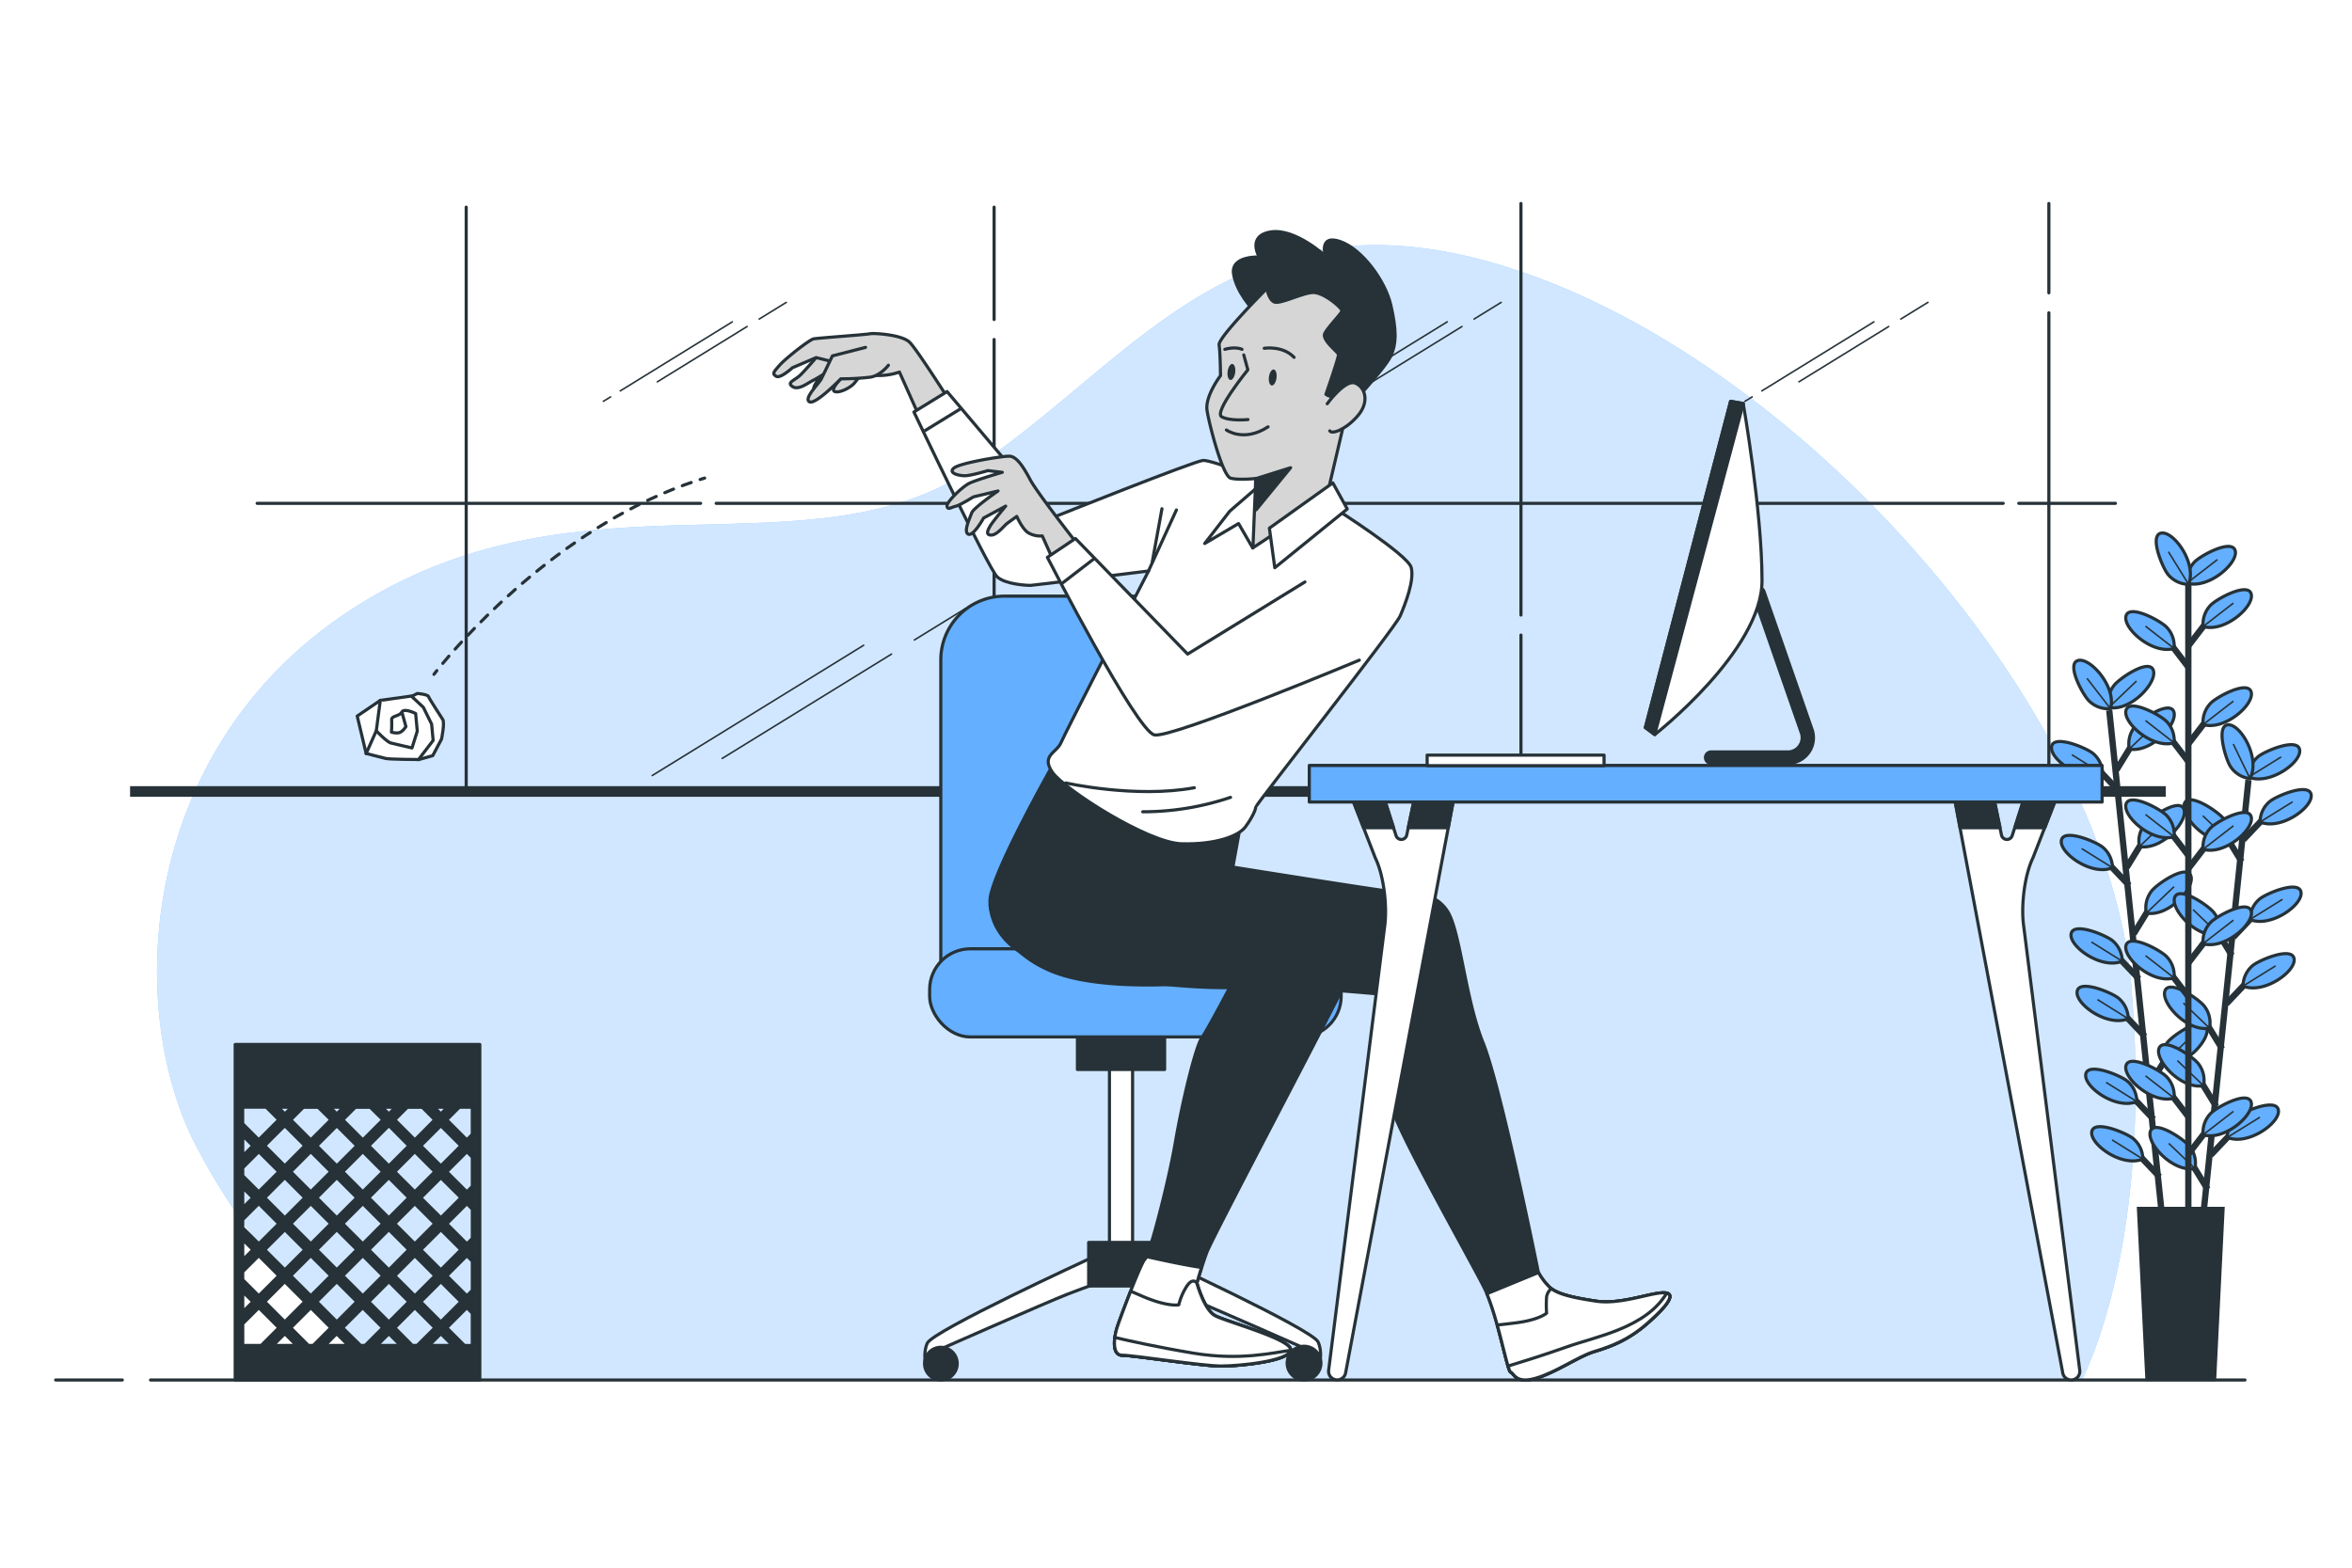<svg class="animated" id="freepik_stories-throw-away" xmlns="http://www.w3.org/2000/svg" viewBox="0 0 750 500" version="1.1" xmlns:xlink="http://www.w3.org/1999/xlink" xmlns:svgjs="http://svgjs.com/svgjs"><style>svg#freepik_stories-throw-away:not(.animated) .animable {opacity: 0;}svg#freepik_stories-throw-away.animated #freepik--trash-bin--inject-73 {animation: 6s Infinite  linear floating;animation-delay: 0s;}svg#freepik_stories-throw-away.animated #freepik--Paper--inject-73 {animation: 1.5s Infinite  linear wind;animation-delay: 0s;}svg#freepik_stories-throw-away.animated #freepik--Plant--inject-73 {animation: 3s Infinite  linear wind;animation-delay: 0s;}svg#freepik_stories-throw-away.animated #freepik--Character--inject-73 {animation: 6s Infinite  linear floating;animation-delay: 0s;}            @keyframes floating {                0% {                    opacity: 1;                    transform: translateY(0px);                }                50% {                    transform: translateY(-10px);                }                100% {                    opacity: 1;                    transform: translateY(0px);                }            }                    @keyframes wind {                0% {                    transform: rotate( 0deg );                }                25% {                    transform: rotate( 1deg );                }                75% {                    transform: rotate( -1deg );                }            }        </style><g id="freepik--background-simple--inject-73" class="animable" style="transform-origin: 365.537px 259.146px;"><path d="M114,428.58c2.32,4.06,4.63,8.44,6.25,11.55H663.9c4.62-9.45,22.11-51,15.71-125.93-7.35-86-100.74-194.13-192-226.66S362.7,114.83,310.24,149.46s-123.83-1.05-195.18,43S39.5,321.55,62.59,365.62,109.81,421.24,114,428.58Z" style="fill: rgb(100, 175, 255); transform-origin: 365.537px 259.146px;" id="ellpu79gikal" class="animable"></path><g id="elqnxaxb3fas"><path d="M114,428.58c2.32,4.06,4.63,8.44,6.25,11.55H663.9c4.62-9.45,22.11-51,15.71-125.93-7.35-86-100.74-194.13-192-226.66S362.7,114.83,310.24,149.46s-123.83-1.05-195.18,43S39.5,321.55,62.59,365.62,109.81,421.24,114,428.58Z" style="fill: rgb(255, 255, 255); opacity: 0.7; transform-origin: 365.537px 259.146px;" class="animable"></path></g></g><g id="freepik--Window--inject-73" class="animable" style="transform-origin: 366.055px 159.515px;"><rect x="41.48" y="250.74" width="649.15" height="3.39" style="fill: rgb(38, 50, 56); transform-origin: 366.055px 252.435px;" id="elnrhq7jc2qb" class="animable"></rect><line x1="485" y1="196.17" x2="485" y2="64.9" style="fill: none; stroke: rgb(38, 50, 56); stroke-linecap: round; stroke-linejoin: round; transform-origin: 485px 130.535px;" id="eldw7pgxywu8j" class="animable"></line><line x1="485" y1="252.74" x2="485" y2="202.55" style="fill: none; stroke: rgb(38, 50, 56); stroke-linecap: round; stroke-linejoin: round; transform-origin: 485px 227.645px;" id="el8gyurto7udp" class="animable"></line><line x1="317" y1="101.9" x2="317" y2="66.07" style="fill: none; stroke: rgb(38, 50, 56); stroke-linecap: round; stroke-linejoin: round; transform-origin: 317px 83.985px;" id="elmdr5jms4s7" class="animable"></line><line x1="317" y1="252.74" x2="317" y2="108.28" style="fill: none; stroke: rgb(38, 50, 56); stroke-linecap: round; stroke-linejoin: round; transform-origin: 317px 180.51px;" id="elo2592qw4yz9" class="animable"></line><line x1="653.34" y1="93.4" x2="653.34" y2="64.9" style="fill: none; stroke: rgb(38, 50, 56); stroke-linecap: round; stroke-linejoin: round; transform-origin: 653.34px 79.15px;" id="elv4znrkqwstp" class="animable"></line><line x1="653.34" y1="252.74" x2="653.34" y2="99.77" style="fill: none; stroke: rgb(38, 50, 56); stroke-linecap: round; stroke-linejoin: round; transform-origin: 653.34px 176.255px;" id="eltb13wc4bn1" class="animable"></line><line x1="148.66" y1="252.74" x2="148.66" y2="66.07" style="fill: none; stroke: rgb(38, 50, 56); stroke-linecap: round; stroke-linejoin: round; transform-origin: 148.66px 159.405px;" id="el6qrihdn1zfm" class="animable"></line><line x1="643.74" y1="160.53" x2="674.57" y2="160.53" style="fill: none; stroke: rgb(38, 50, 56); stroke-linecap: round; stroke-linejoin: round; transform-origin: 659.155px 160.53px;" id="el9ianaga29iu" class="animable"></line><line x1="228.37" y1="160.53" x2="638.78" y2="160.53" style="fill: none; stroke: rgb(38, 50, 56); stroke-linecap: round; stroke-linejoin: round; transform-origin: 433.575px 160.53px;" id="elx5t9c3igfo" class="animable"></line><line x1="82" y1="160.53" x2="223.41" y2="160.53" style="fill: none; stroke: rgb(38, 50, 56); stroke-linecap: round; stroke-linejoin: round; transform-origin: 152.705px 160.53px;" id="elknrn8dcg4tq" class="animable"></line><line x1="422.66" y1="126.58" x2="420.35" y2="127.99" style="fill: none; stroke: rgb(38, 50, 56); stroke-linecap: round; stroke-linejoin: round; stroke-width: 0.5px; transform-origin: 421.505px 127.285px;" id="elfg4lq2kx33" class="animable"></line><line x1="461.48" y1="102.65" x2="425.75" y2="124.67" style="fill: none; stroke: rgb(38, 50, 56); stroke-linecap: round; stroke-linejoin: round; stroke-width: 0.5px; transform-origin: 443.615px 113.66px;" id="elmgbumsmv3qr" class="animable"></line><line x1="466.19" y1="104.14" x2="437.57" y2="121.78" style="fill: none; stroke: rgb(38, 50, 56); stroke-linecap: round; stroke-linejoin: round; stroke-width: 0.5px; transform-origin: 451.88px 112.96px;" id="elmjokiui50zm" class="animable"></line><line x1="478.69" y1="96.44" x2="470.05" y2="101.76" style="fill: none; stroke: rgb(38, 50, 56); stroke-linecap: round; stroke-linejoin: round; stroke-width: 0.5px; transform-origin: 474.37px 99.1px;" id="elt8thx8vk7b" class="animable"></line><line x1="194.7" y1="126.58" x2="192.4" y2="127.99" style="fill: none; stroke: rgb(38, 50, 56); stroke-linecap: round; stroke-linejoin: round; stroke-width: 0.5px; transform-origin: 193.55px 127.285px;" id="elnsmqin49yog" class="animable"></line><line x1="233.52" y1="102.65" x2="197.79" y2="124.67" style="fill: none; stroke: rgb(38, 50, 56); stroke-linecap: round; stroke-linejoin: round; stroke-width: 0.5px; transform-origin: 215.655px 113.66px;" id="elbj2krjj1ad" class="animable"></line><line x1="238.23" y1="104.14" x2="209.61" y2="121.78" style="fill: none; stroke: rgb(38, 50, 56); stroke-linecap: round; stroke-linejoin: round; stroke-width: 0.5px; transform-origin: 223.92px 112.96px;" id="elkbcbazn2bh" class="animable"></line><line x1="250.73" y1="96.44" x2="242.09" y2="101.76" style="fill: none; stroke: rgb(38, 50, 56); stroke-linecap: round; stroke-linejoin: round; stroke-width: 0.5px; transform-origin: 246.41px 99.1px;" id="eltf0isyttpdh" class="animable"></line><line x1="558.73" y1="126.58" x2="556.43" y2="127.99" style="fill: none; stroke: rgb(38, 50, 56); stroke-linecap: round; stroke-linejoin: round; stroke-width: 0.5px; transform-origin: 557.58px 127.285px;" id="el91amozmzsts" class="animable"></line><line x1="597.55" y1="102.65" x2="561.82" y2="124.67" style="fill: none; stroke: rgb(38, 50, 56); stroke-linecap: round; stroke-linejoin: round; stroke-width: 0.5px; transform-origin: 579.685px 113.66px;" id="el01er2xivrigx" class="animable"></line><line x1="602.26" y1="104.14" x2="573.64" y2="121.78" style="fill: none; stroke: rgb(38, 50, 56); stroke-linecap: round; stroke-linejoin: round; stroke-width: 0.5px; transform-origin: 587.95px 112.96px;" id="elzn7slufa8ub" class="animable"></line><line x1="614.76" y1="96.44" x2="606.12" y2="101.76" style="fill: none; stroke: rgb(38, 50, 56); stroke-linecap: round; stroke-linejoin: round; stroke-width: 0.5px; transform-origin: 610.44px 99.1px;" id="eldd0znp6efnn" class="animable"></line><line x1="275.4" y1="205.8" x2="207.98" y2="247.35" style="fill: none; stroke: rgb(38, 50, 56); stroke-linecap: round; stroke-linejoin: round; stroke-width: 0.5px; transform-origin: 241.69px 226.575px;" id="elk8jtz8zp2nk" class="animable"></line><line x1="284.29" y1="208.61" x2="230.28" y2="241.9" style="fill: none; stroke: rgb(38, 50, 56); stroke-linecap: round; stroke-linejoin: round; stroke-width: 0.5px; transform-origin: 257.285px 225.255px;" id="elfc24wq9xo2r" class="animable"></line><line x1="307.88" y1="194.07" x2="291.57" y2="204.12" style="fill: none; stroke: rgb(38, 50, 56); stroke-linecap: round; stroke-linejoin: round; stroke-width: 0.5px; transform-origin: 299.725px 199.095px;" id="el5beaxcqrj1q" class="animable"></line><line x1="445.78" y1="247.4" x2="441.43" y2="250.08" style="fill: none; stroke: rgb(38, 50, 56); stroke-linecap: round; stroke-linejoin: round; stroke-width: 0.5px; transform-origin: 443.605px 248.74px;" id="elpdf4ki98qdd" class="animable"></line><line x1="551.52" y1="190.53" x2="535.21" y2="200.58" style="fill: none; stroke: rgb(38, 50, 56); stroke-linecap: round; stroke-linejoin: round; stroke-width: 0.5px; transform-origin: 543.365px 195.555px;" id="el6pyu8my3ona" class="animable"></line></g><g id="freepik--Floor--inject-73" class="animable" style="transform-origin: 366.81px 440.13px;"><line x1="48" y1="440.13" x2="715.87" y2="440.13" style="fill: none; stroke: rgb(38, 50, 56); stroke-linecap: round; stroke-linejoin: round; transform-origin: 381.935px 440.13px;" id="el11nornpp3z6j" class="animable"></line><line x1="17.75" y1="440.13" x2="39" y2="440.13" style="fill: none; stroke: rgb(38, 50, 56); stroke-linecap: round; stroke-linejoin: round; transform-origin: 28.375px 440.13px;" id="elbqoj548dp57" class="animable"></line></g><g id="freepik--trash-bin--inject-73" class="animable" style="transform-origin: 114px 386.63px;"><path d="M75,333.13v107h78v-107Zm75.6,20v8.68l-1.74,1.74-6.4-6.4,4-4Zm-2.49,76-5.65-5.65,6.4-6.4,1.74,1.74v10.31Zm-70.71,0v-6.92l5.13-5.13,6.4,6.4-5.65,5.65Zm7.51-76,4,4-6.4,6.4-5.13-5.13v-5.29Zm24.63,0-2.14,2.13-2.13-2.13Zm4.26,12.31-6.4,6.4-6.39-6.4,6.39-6.4Zm12.32-12.31L124,355.26l-2.14-2.13Zm4.27,12.31-6.4,6.4-6.4-6.4L124,359ZM97.22,398.6l-6.4,6.4-6.4-6.4,6.4-6.39ZM84.42,382l6.4-6.4,6.4,6.4-6.4,6.4Zm8.29,8.29,6.4-6.4,6.4,6.4-6.4,6.4ZM101,382l6.39-6.4,6.4,6.4-6.4,6.4Zm6.39,10.19,6.4,6.39-6.4,6.4L101,398.6Zm1.9-1.9,6.4-6.4,6.39,6.4-6.39,6.4Zm8.29-8.29,6.4-6.4,6.4,6.4-6.4,6.4Zm6.4,10.19,6.4,6.39L124,405l-6.4-6.4Zm1.89-1.9,6.4-6.4,6.4,6.4-6.4,6.4Zm0-16.58,6.4-6.4,6.4,6.4-6.4,6.4Zm-3.79,0-6.39,6.4-6.4-6.4,6.4-6.4Zm-16.58,0-6.4,6.4-6.4-6.4,6.4-6.4Zm-14.69-1.89-6.4-6.4,6.4-6.4,6.4,6.4Zm-1.89,1.89-6.4,6.4L77.4,375v-2.54l5.13-5.13Zm0,16.58-6.4,6.4-5.13-5.12V389l5.13-5.13Zm0,16.59-6.4,6.39-5.13-5.12v-2.55l5.13-5.12Zm1.89,1.89,6.4,6.4-6.4,6.4-6.4-6.4Zm1.89-1.89,6.4-6.4,6.4,6.4-6.4,6.39Zm14.69,1.89,6.4,6.4-6.4,6.4-6.39-6.4Zm1.9-1.89,6.4-6.4,6.39,6.4-6.39,6.39ZM124,408.79l6.4,6.4-6.4,6.4-6.4-6.4Zm1.89-1.89,6.4-6.4,6.4,6.4-6.4,6.39Zm14.69,1.89,6.4,6.4-6.4,6.4-6.4-6.4Zm-6.4-10.19,6.4-6.39,6.4,6.39-6.4,6.4Zm0-16.58,6.4-6.4L147,382l-6.4,6.4Zm0-16.58,6.4-6.4,6.4,6.4-6.4,6.4Zm-1.89-1.89-6.4-6.4,4-4h4.75l4,4Zm-10.19-6.4-6.39,6.4-6.4-6.4,4-4h4.75Zm-16.58,0-6.4,6.4-6.4-6.4,4-4h4.75Zm-14.69-1.89-2.13-2.13H93ZM80.64,365.44l-3.24,3.24V362.2Zm0,16.58-3.24,3.24v-6.47Zm0,16.58-3.24,3.24v-6.47Zm0,16.59-3.24,3.23V412Zm10.18,10.18,3.76,3.76H87.06Zm7.54,3.76-5.65-5.65,6.4-6.4,6.4,6.4-5.65,5.65Zm9-3.76,3.76,3.76h-7.51Zm1.9-1.89,6.4-6.4,6.39,6.4-5.65,5.65H115ZM124,425.37l3.75,3.76h-7.51Zm1.89-1.89,6.4-6.4,6.4,6.4L133,429.13h-1.5Zm14.69,1.89,3.76,3.76h-7.52Zm8.29-12.08-6.4-6.39,6.4-6.4,1.74,1.73v9.33Zm0-16.58-6.4-6.4,6.4-6.4,1.74,1.74V395Zm0-16.58-6.4-6.4,6.4-6.4,1.74,1.74v9.32Zm-8.29-24.87-2.14-2.13h4.27Z" style="fill: rgb(38, 50, 56); stroke: rgb(38, 50, 56); stroke-linecap: round; stroke-linejoin: round; transform-origin: 114px 386.63px;" id="elj6qeu546syn" class="animable"></path></g><g id="freepik--Paper--inject-73" class="animable" style="transform-origin: 169.3px 197.38px;"><path d="M133.46,242.28,138,241l2.8-5.29s1.07-5.12.39-6.22-4.28-6.56-4.54-7.31-3.58-1-3.58-1l-1.86.94,4.14,9.1.39,4.22Z" style="fill: rgb(255, 255, 255); stroke: rgb(38, 50, 56); stroke-linecap: round; stroke-linejoin: round; transform-origin: 136.313px 231.73px;" id="elkynzs0wpnsh" class="animable"></path><path d="M121.27,223.38l-7.36,5,2.84,11.92s4.9,1.29,6.24,1.6,10.47.34,10.47.34l4.66-6.09-.48-5.18L135,225.6,131.16,222Z" style="fill: rgb(255, 255, 255); stroke: rgb(38, 50, 56); stroke-linecap: round; stroke-linejoin: round; transform-origin: 126.015px 232.12px;" id="elipa3o8qgihe" class="animable"></path><path d="M121.27,223.38l-1.28,9.7s3.38,3.6,4.71,3.91l6.68,1.56,1.68-5.37-.52-5.61s-3.65-1.84-4.4-.47-3.37,1.18-3.25,2.48a33.68,33.68,0,0,1-.07,3.92,5.27,5.27,0,0,0,2.2.23c1.29-.12,2.42-2,2.42-2l-1.3-4.67" style="fill: rgb(255, 255, 255); stroke: rgb(38, 50, 56); stroke-linecap: round; stroke-linejoin: round; transform-origin: 126.525px 230.965px;" id="elut2tj2qcoxd" class="animable"></path><line x1="119.99" y1="233.08" x2="116.75" y2="240.34" style="fill: rgb(255, 255, 255); stroke: rgb(38, 50, 56); stroke-linecap: round; stroke-linejoin: round; transform-origin: 118.37px 236.71px;" id="el87u4ig1gjxd" class="animable"></line><path d="M138.38,215.07s.31-.42.92-1.18" style="fill: none; stroke: rgb(38, 50, 56); stroke-linecap: round; stroke-linejoin: round; transform-origin: 138.84px 214.48px;" id="elxsc0k9r2c7q" class="animable"></path><path d="M141.2,211.57c9.12-10.93,39.63-44.49,80.62-58.17" style="fill: none; stroke: rgb(38, 50, 56); stroke-linecap: round; stroke-linejoin: round; stroke-dasharray: 3.003, 3.003; transform-origin: 181.51px 182.485px;" id="elchlgav7z6zs" class="animable"></path><path d="M223.26,152.93l1.43-.45" style="fill: none; stroke: rgb(38, 50, 56); stroke-linecap: round; stroke-linejoin: round; transform-origin: 223.975px 152.705px;" id="ell70bylanex" class="animable"></path></g><g id="freepik--Plant--inject-73" class="animable" style="transform-origin: 695.587px 304.987px;"><line x1="672.59" y1="226.54" x2="689.42" y2="387.85" style="fill: none; stroke: rgb(38, 50, 56); stroke-miterlimit: 10; stroke-width: 2px; transform-origin: 681.005px 307.195px;" id="elej8ik85p2he" class="animable"></line><line x1="686.71" y1="356.98" x2="679.08" y2="348.92" style="fill: none; stroke: rgb(38, 50, 56); stroke-miterlimit: 10; stroke-width: 2px; transform-origin: 682.895px 352.95px;" id="elostpx41mdi" class="animable"></line><path d="M681.4,351.34a8.64,8.64,0,0,0-3-6.48c-2-1.75-12.27-6.08-13.25-2.45C664.05,346.36,674.6,354.11,681.4,351.34Z" style="fill: rgb(100, 175, 255); stroke: rgb(38, 50, 56); stroke-miterlimit: 10; transform-origin: 673.235px 346.463px;" id="el0am52zasj6qg" class="animable"></path><line x1="681.4" y1="351.34" x2="671.58" y2="345.22" style="fill: none; stroke: rgb(38, 50, 56); stroke-miterlimit: 10; stroke-width: 0.5px; transform-origin: 676.49px 348.28px;" id="ely13mm8atl6a" class="animable"></line><line x1="688.63" y1="375.33" x2="680.99" y2="367.27" style="fill: none; stroke: rgb(38, 50, 56); stroke-miterlimit: 10; stroke-width: 2px; transform-origin: 684.81px 371.3px;" id="el135tu24mee3" class="animable"></line><path d="M683.31,369.68a8.64,8.64,0,0,0-3-6.47c-2-1.75-12.27-6.09-13.25-2.46C666,364.7,676.52,372.46,683.31,369.68Z" style="fill: rgb(100, 175, 255); stroke: rgb(38, 50, 56); stroke-miterlimit: 10; transform-origin: 675.148px 364.806px;" id="elnievafbggl" class="animable"></path><line x1="683.31" y1="369.68" x2="673.5" y2="363.57" style="fill: none; stroke: rgb(38, 50, 56); stroke-miterlimit: 10; stroke-width: 0.5px; transform-origin: 678.405px 366.625px;" id="el6d6tq1xsf16" class="animable"></line><line x1="682.04" y1="312.22" x2="674.41" y2="304.15" style="fill: none; stroke: rgb(38, 50, 56); stroke-miterlimit: 10; stroke-width: 2px; transform-origin: 678.225px 308.185px;" id="elllx7q6ca7wn" class="animable"></line><path d="M676.73,306.57a8.66,8.66,0,0,0-3-6.47c-2-1.75-12.27-6.09-13.25-2.46C659.38,301.59,669.93,309.35,676.73,306.57Z" style="fill: rgb(100, 175, 255); stroke: rgb(38, 50, 56); stroke-miterlimit: 10; transform-origin: 668.565px 301.696px;" id="eldnez30nrycv" class="animable"></path><line x1="676.73" y1="306.57" x2="666.91" y2="300.45" style="fill: none; stroke: rgb(38, 50, 56); stroke-miterlimit: 10; stroke-width: 0.5px; transform-origin: 671.82px 303.51px;" id="elu3xb8o6psej" class="animable"></line><line x1="683.95" y1="330.56" x2="676.32" y2="322.5" style="fill: none; stroke: rgb(38, 50, 56); stroke-miterlimit: 10; stroke-width: 2px; transform-origin: 680.135px 326.53px;" id="elqafsg3gopf" class="animable"></line><path d="M678.64,324.92a8.64,8.64,0,0,0-3-6.48c-2-1.75-12.27-6.09-13.24-2.45C661.29,319.94,671.84,327.69,678.64,324.92Z" style="fill: rgb(100, 175, 255); stroke: rgb(38, 50, 56); stroke-miterlimit: 10; transform-origin: 670.48px 320.041px;" id="elojfj36vng1s" class="animable"></path><line x1="678.64" y1="324.92" x2="668.83" y2="318.8" style="fill: none; stroke: rgb(38, 50, 56); stroke-miterlimit: 10; stroke-width: 0.5px; transform-origin: 673.735px 321.86px;" id="eluodz9yypu8" class="animable"></line><line x1="678.93" y1="282.41" x2="671.3" y2="274.35" style="fill: none; stroke: rgb(38, 50, 56); stroke-miterlimit: 10; stroke-width: 2px; transform-origin: 675.115px 278.38px;" id="elprdzxyo0hh" class="animable"></line><path d="M673.62,276.77a8.66,8.66,0,0,0-3-6.47c-2-1.75-12.27-6.09-13.25-2.46C656.27,271.79,666.82,279.54,673.62,276.77Z" style="fill: rgb(100, 175, 255); stroke: rgb(38, 50, 56); stroke-miterlimit: 10; transform-origin: 665.455px 271.894px;" id="elv08eyw3f8ve" class="animable"></path><line x1="673.62" y1="276.77" x2="663.8" y2="270.65" style="fill: none; stroke: rgb(38, 50, 56); stroke-miterlimit: 10; stroke-width: 0.5px; transform-origin: 668.71px 273.71px;" id="eltjv1mezl5y" class="animable"></line><line x1="675.81" y1="252.48" x2="668.17" y2="244.42" style="fill: none; stroke: rgb(38, 50, 56); stroke-miterlimit: 10; stroke-width: 2px; transform-origin: 671.99px 248.45px;" id="elxd09xaccj2o" class="animable"></line><path d="M670.49,246.84a8.64,8.64,0,0,0-3-6.48c-2-1.75-12.26-6.08-13.24-2.45C653.14,241.86,663.7,249.61,670.49,246.84Z" style="fill: rgb(100, 175, 255); stroke: rgb(38, 50, 56); stroke-miterlimit: 10; transform-origin: 662.33px 241.963px;" id="eldfu6pru2q3t" class="animable"></path><line x1="670.49" y1="246.84" x2="660.68" y2="240.72" style="fill: none; stroke: rgb(38, 50, 56); stroke-miterlimit: 10; stroke-width: 0.5px; transform-origin: 665.585px 243.78px;" id="eltva3ujwxl1r" class="animable"></line><line x1="685.43" y1="346.13" x2="691.23" y2="336.66" style="fill: none; stroke: rgb(38, 50, 56); stroke-miterlimit: 10; stroke-width: 2px; transform-origin: 688.33px 341.395px;" id="elphw3yh7obd" class="animable"></line><path d="M689.46,339.51a8.65,8.65,0,0,1,1.64-7c1.55-2.11,10.74-8.48,12.45-5.13C705.41,331.05,696.68,340.82,689.46,339.51Z" style="fill: rgb(100, 175, 255); stroke: rgb(38, 50, 56); stroke-miterlimit: 10; transform-origin: 696.547px 333.027px;" id="el8b5icmwpt6t" class="animable"></path><line x1="689.46" y1="339.51" x2="698.3" y2="331.06" style="fill: none; stroke: rgb(38, 50, 56); stroke-miterlimit: 10; stroke-width: 0.5px; transform-origin: 693.88px 335.285px;" id="el5wizzljdhui" class="animable"></line><line x1="680.39" y1="297.85" x2="686.19" y2="288.39" style="fill: none; stroke: rgb(38, 50, 56); stroke-miterlimit: 10; stroke-width: 2px; transform-origin: 683.29px 293.12px;" id="elwpu5o9yf9qk" class="animable"></line><path d="M684.42,291.23a8.63,8.63,0,0,1,1.64-7c1.55-2.12,10.75-8.49,12.45-5.14C700.37,282.78,691.65,292.54,684.42,291.23Z" style="fill: rgb(100, 175, 255); stroke: rgb(38, 50, 56); stroke-miterlimit: 10; transform-origin: 691.506px 284.742px;" id="el9vh5wzibhv" class="animable"></path><line x1="684.42" y1="291.23" x2="693.26" y2="282.78" style="fill: none; stroke: rgb(38, 50, 56); stroke-miterlimit: 10; stroke-width: 0.5px; transform-origin: 688.84px 287.005px;" id="elocwvt8ikmam" class="animable"></line><line x1="678.18" y1="276.64" x2="683.98" y2="267.17" style="fill: none; stroke: rgb(38, 50, 56); stroke-miterlimit: 10; stroke-width: 2px; transform-origin: 681.08px 271.905px;" id="ele51q79v8wr9" class="animable"></line><path d="M682.21,270a8.65,8.65,0,0,1,1.63-7c1.56-2.11,10.75-8.49,12.46-5.13C698.16,261.56,689.43,271.33,682.21,270Z" style="fill: rgb(100, 175, 255); stroke: rgb(38, 50, 56); stroke-miterlimit: 10; transform-origin: 689.296px 263.517px;" id="elhxc7uqe91ag" class="animable"></path><line x1="682.21" y1="270.01" x2="691.05" y2="261.57" style="fill: none; stroke: rgb(38, 50, 56); stroke-miterlimit: 10; stroke-width: 0.5px; transform-origin: 686.63px 265.79px;" id="elwpa3uryz3l" class="animable"></line><line x1="674.93" y1="245.53" x2="680.73" y2="236.07" style="fill: none; stroke: rgb(38, 50, 56); stroke-miterlimit: 10; stroke-width: 2px; transform-origin: 677.83px 240.8px;" id="elzk3ynnffo6" class="animable"></line><path d="M679,238.91a8.63,8.63,0,0,1,1.64-7c1.55-2.12,10.75-8.49,12.45-5.14C694.91,230.46,686.19,240.23,679,238.91Z" style="fill: rgb(100, 175, 255); stroke: rgb(38, 50, 56); stroke-miterlimit: 10; transform-origin: 686.082px 232.423px;" id="el4kz2zlzd4fw" class="animable"></path><line x1="678.96" y1="238.91" x2="687.8" y2="230.47" style="fill: none; stroke: rgb(38, 50, 56); stroke-miterlimit: 10; stroke-width: 0.5px; transform-origin: 683.38px 234.69px;" id="el0el2ak9vbc19" class="animable"></line><path d="M672.45,225.65a8.65,8.65,0,0,1,1.63-7c1.56-2.12,10.75-8.49,12.46-5.14C688.39,217.19,679.67,227,672.45,225.65Z" style="fill: rgb(100, 175, 255); stroke: rgb(38, 50, 56); stroke-miterlimit: 10; transform-origin: 679.535px 219.166px;" id="el1yjf5a5l3d" class="animable"></path><line x1="672.45" y1="225.65" x2="681.29" y2="217.2" style="fill: none; stroke: rgb(38, 50, 56); stroke-miterlimit: 10; stroke-width: 0.5px; transform-origin: 676.87px 221.425px;" id="elqnq802bnum" class="animable"></line><path d="M673,226a8.62,8.62,0,0,1-6.75-2.35c-1.94-1.77-7.32-11.58-3.8-12.93C666.22,209.27,675,219,673,226Z" style="fill: rgb(100, 175, 255); stroke: rgb(38, 50, 56); stroke-miterlimit: 10; transform-origin: 667.288px 218.306px;" id="elnaf7yoq7ce" class="animable"></path><line x1="672.96" y1="226.01" x2="665.49" y2="216.34" style="fill: none; stroke: rgb(38, 50, 56); stroke-miterlimit: 10; stroke-width: 0.5px; transform-origin: 669.225px 221.175px;" id="el8dzvv59hnxr" class="animable"></line><line x1="716.99" y1="248.76" x2="700.25" y2="410.08" style="fill: none; stroke: rgb(38, 50, 56); stroke-miterlimit: 10; stroke-width: 2px; transform-origin: 708.62px 329.42px;" id="eld0uwhugc5s" class="animable"></line><line x1="703.95" y1="379.31" x2="698.14" y2="369.85" style="fill: none; stroke: rgb(38, 50, 56); stroke-miterlimit: 10; stroke-width: 2px; transform-origin: 701.045px 374.58px;" id="elc6uqq2c1aqh" class="animable"></line><path d="M699.92,372.69a8.68,8.68,0,0,0-1.64-7c-1.56-2.12-10.76-8.48-12.46-5.13C684,364.25,692.69,374,699.92,372.69Z" style="fill: rgb(100, 175, 255); stroke: rgb(38, 50, 56); stroke-miterlimit: 10; transform-origin: 692.831px 366.207px;" id="elim8ft87hnu" class="animable"></path><line x1="699.92" y1="372.69" x2="691.57" y2="364.68" style="fill: none; stroke: rgb(38, 50, 56); stroke-miterlimit: 10; stroke-width: 0.5px; transform-origin: 695.745px 368.685px;" id="elv8465u1bw8h" class="animable"></line><line x1="708.6" y1="334.54" x2="702.79" y2="325.08" style="fill: none; stroke: rgb(38, 50, 56); stroke-miterlimit: 10; stroke-width: 2px; transform-origin: 705.695px 329.81px;" id="eliguilgzxj5l" class="animable"></line><path d="M704.56,327.92a8.63,8.63,0,0,0-1.64-7c-1.55-2.11-10.75-8.48-12.46-5.13C688.61,319.48,697.34,329.24,704.56,327.92Z" style="fill: rgb(100, 175, 255); stroke: rgb(38, 50, 56); stroke-miterlimit: 10; transform-origin: 697.47px 321.438px;" id="elnaplynq3f7p" class="animable"></path><line x1="704.56" y1="327.92" x2="696.22" y2="319.92" style="fill: none; stroke: rgb(38, 50, 56); stroke-miterlimit: 10; stroke-width: 0.5px; transform-origin: 700.39px 323.92px;" id="el8w62tir3tqo" class="animable"></line><line x1="706.69" y1="352.89" x2="700.89" y2="343.43" style="fill: none; stroke: rgb(38, 50, 56); stroke-miterlimit: 10; stroke-width: 2px; transform-origin: 703.79px 348.16px;" id="eljfk2kqqzn" class="animable"></line><path d="M702.66,346.27a8.63,8.63,0,0,0-1.64-7c-1.56-2.12-10.75-8.48-12.46-5.13C686.71,337.82,695.44,347.59,702.66,346.27Z" style="fill: rgb(100, 175, 255); stroke: rgb(38, 50, 56); stroke-miterlimit: 10; transform-origin: 695.57px 339.788px;" id="elpv1fbuuapc" class="animable"></path><line x1="702.66" y1="346.27" x2="694.31" y2="338.26" style="fill: none; stroke: rgb(38, 50, 56); stroke-miterlimit: 10; stroke-width: 0.5px; transform-origin: 698.485px 342.265px;" id="elkjv90uk6oxm" class="animable"></line><line x1="711.69" y1="304.74" x2="705.88" y2="295.28" style="fill: none; stroke: rgb(38, 50, 56); stroke-miterlimit: 10; stroke-width: 2px; transform-origin: 708.785px 300.01px;" id="elcz31ugful6o" class="animable"></line><path d="M707.65,298.12a8.63,8.63,0,0,0-1.64-7c-1.55-2.12-10.75-8.48-12.45-5.13C691.7,289.67,700.43,299.44,707.65,298.12Z" style="fill: rgb(100, 175, 255); stroke: rgb(38, 50, 56); stroke-miterlimit: 10; transform-origin: 700.564px 291.638px;" id="el0t4i37zc4jn" class="animable"></path><line x1="707.65" y1="298.12" x2="699.31" y2="290.11" style="fill: none; stroke: rgb(38, 50, 56); stroke-miterlimit: 10; stroke-width: 0.5px; transform-origin: 703.48px 294.115px;" id="el7hpbe7hkntd" class="animable"></line><line x1="714.8" y1="274.8" x2="708.99" y2="265.35" style="fill: none; stroke: rgb(38, 50, 56); stroke-miterlimit: 10; stroke-width: 2px; transform-origin: 711.895px 270.075px;" id="el2yrw3s626f" class="animable"></line><path d="M710.76,268.19a8.63,8.63,0,0,0-1.64-7c-1.56-2.12-10.75-8.49-12.46-5.13C694.81,259.74,703.54,269.5,710.76,268.19Z" style="fill: rgb(100, 175, 255); stroke: rgb(38, 50, 56); stroke-miterlimit: 10; transform-origin: 703.67px 261.705px;" id="ela2qpwtpqyci" class="animable"></path><line x1="710.76" y1="268.19" x2="702.42" y2="260.18" style="fill: none; stroke: rgb(38, 50, 56); stroke-miterlimit: 10; stroke-width: 0.5px; transform-origin: 706.59px 264.185px;" id="el3pj3fwz5lt5" class="animable"></line><line x1="704.93" y1="368.42" x2="712.56" y2="360.36" style="fill: none; stroke: rgb(38, 50, 56); stroke-miterlimit: 10; stroke-width: 2px; transform-origin: 708.745px 364.39px;" id="elxu9mwtubs1h" class="animable"></line><path d="M710.24,362.77a8.63,8.63,0,0,1,3-6.47c2-1.75,12.26-6.09,13.24-2.46C727.59,357.78,717,365.55,710.24,362.77Z" style="fill: rgb(100, 175, 255); stroke: rgb(38, 50, 56); stroke-miterlimit: 10; transform-origin: 718.4px 357.896px;" id="elkr7pbh1hm4" class="animable"></path><line x1="710.24" y1="362.77" x2="720.63" y2="356.33" style="fill: none; stroke: rgb(38, 50, 56); stroke-miterlimit: 10; stroke-width: 0.5px; transform-origin: 715.435px 359.55px;" id="elbykt8auba45" class="animable"></line><line x1="709.94" y1="320.14" x2="717.57" y2="312.08" style="fill: none; stroke: rgb(38, 50, 56); stroke-miterlimit: 10; stroke-width: 2px; transform-origin: 713.755px 316.11px;" id="elzvelj1m3qin" class="animable"></line><path d="M715.25,314.5a8.64,8.64,0,0,1,3-6.48c2-1.75,12.26-6.09,13.24-2.46C732.6,309.5,722.05,317.27,715.25,314.5Z" style="fill: rgb(100, 175, 255); stroke: rgb(38, 50, 56); stroke-miterlimit: 10; transform-origin: 723.41px 309.619px;" id="elr4taipo6vle" class="animable"></path><line x1="715.25" y1="314.5" x2="725.64" y2="308.05" style="fill: none; stroke: rgb(38, 50, 56); stroke-miterlimit: 10; stroke-width: 0.5px; transform-origin: 720.445px 311.275px;" id="elkzxfw9eteff" class="animable"></line><line x1="712.14" y1="298.93" x2="719.77" y2="290.86" style="fill: none; stroke: rgb(38, 50, 56); stroke-miterlimit: 10; stroke-width: 2px; transform-origin: 715.955px 294.895px;" id="elapl48qpzbzi" class="animable"></line><path d="M717.45,293.28a8.64,8.64,0,0,1,3-6.48c2-1.75,12.26-6.09,13.24-2.46C734.8,288.29,724.25,296.05,717.45,293.28Z" style="fill: rgb(100, 175, 255); stroke: rgb(38, 50, 56); stroke-miterlimit: 10; transform-origin: 725.611px 288.399px;" id="elg61k4foycwd" class="animable"></path><line x1="717.45" y1="293.28" x2="727.84" y2="286.83" style="fill: none; stroke: rgb(38, 50, 56); stroke-miterlimit: 10; stroke-width: 0.5px; transform-origin: 722.645px 290.055px;" id="elpc7u4femge" class="animable"></line><line x1="715.37" y1="267.82" x2="723" y2="259.76" style="fill: none; stroke: rgb(38, 50, 56); stroke-miterlimit: 10; stroke-width: 2px; transform-origin: 719.185px 263.79px;" id="el0u30q66zqgoa" class="animable"></line><path d="M720.68,262.17a8.64,8.64,0,0,1,3-6.47c2-1.75,12.27-6.09,13.25-2.46C738,257.18,727.48,265,720.68,262.17Z" style="fill: rgb(100, 175, 255); stroke: rgb(38, 50, 56); stroke-miterlimit: 10; transform-origin: 728.843px 257.304px;" id="elg22zjx7focg" class="animable"></path><line x1="720.68" y1="262.17" x2="731.07" y2="255.73" style="fill: none; stroke: rgb(38, 50, 56); stroke-miterlimit: 10; stroke-width: 0.5px; transform-origin: 725.875px 258.95px;" id="elm8p8e1gaqro" class="animable"></line><path d="M717,247.85a8.64,8.64,0,0,1,3-6.47c2-1.75,12.27-6.1,13.25-2.47C734.38,242.86,723.83,250.62,717,247.85Z" style="fill: rgb(100, 175, 255); stroke: rgb(38, 50, 56); stroke-miterlimit: 10; transform-origin: 725.167px 242.97px;" id="elwn3h9wssh8p" class="animable"></path><line x1="717.04" y1="247.85" x2="727.42" y2="241.41" style="fill: none; stroke: rgb(38, 50, 56); stroke-miterlimit: 10; stroke-width: 0.5px; transform-origin: 722.23px 244.63px;" id="elmorognfir7q" class="animable"></line><path d="M717.46,248.31a8.62,8.62,0,0,1-6.12-3.69c-1.53-2.13-4.77-12.84-1.06-13.43C714.32,230.54,720.93,241.84,717.46,248.31Z" style="fill: rgb(100, 175, 255); stroke: rgb(38, 50, 56); stroke-miterlimit: 10; transform-origin: 713.5px 239.737px;" id="eli0h2905omzm" class="animable"></path><line x1="717.46" y1="248.31" x2="712.14" y2="237.31" style="fill: none; stroke: rgb(38, 50, 56); stroke-miterlimit: 10; stroke-width: 0.5px; transform-origin: 714.8px 242.81px;" id="eleabvgpquncm" class="animable"></line><line x1="697.81" y1="183.07" x2="697.81" y2="387.07" style="fill: none; stroke: rgb(38, 50, 56); stroke-miterlimit: 10; stroke-width: 2px; transform-origin: 697.81px 285.07px;" id="elpgoy7w64r0d" class="animable"></line><line x1="697.97" y1="356.39" x2="691.22" y2="347.58" style="fill: none; stroke: rgb(38, 50, 56); stroke-miterlimit: 10; stroke-width: 2px; transform-origin: 694.595px 351.985px;" id="elptdk6d6yw2g" class="animable"></line><path d="M693.27,350.23a8.64,8.64,0,0,0-2.35-6.76c-1.76-1.94-11.57-7.32-12.92-3.81C676.53,343.47,686.23,352.28,693.27,350.23Z" style="fill: rgb(100, 175, 255); stroke: rgb(38, 50, 56); stroke-miterlimit: 10; transform-origin: 685.579px 344.517px;" id="eld87srs5pl4j" class="animable"></path><line x1="693.27" y1="350.23" x2="684.15" y2="343.13" style="fill: none; stroke: rgb(38, 50, 56); stroke-miterlimit: 10; stroke-width: 0.5px; transform-origin: 688.71px 346.68px;" id="el0k885gpg2opa" class="animable"></line><line x1="697.97" y1="318.06" x2="691.22" y2="309.25" style="fill: none; stroke: rgb(38, 50, 56); stroke-miterlimit: 10; stroke-width: 2px; transform-origin: 694.595px 313.655px;" id="el7ldkhjbjjsy" class="animable"></line><path d="M693.27,311.89a8.62,8.62,0,0,0-2.35-6.75c-1.76-1.95-11.57-7.33-12.92-3.82C676.53,305.14,686.23,314,693.27,311.89Z" style="fill: rgb(100, 175, 255); stroke: rgb(38, 50, 56); stroke-miterlimit: 10; transform-origin: 685.579px 306.184px;" id="eled2xaq12qj" class="animable"></path><line x1="693.27" y1="311.89" x2="684.15" y2="304.79" style="fill: none; stroke: rgb(38, 50, 56); stroke-miterlimit: 10; stroke-width: 0.5px; transform-origin: 688.71px 308.34px;" id="el1zq1wwl5usc" class="animable"></line><line x1="697.97" y1="273.05" x2="691.22" y2="264.24" style="fill: none; stroke: rgb(38, 50, 56); stroke-miterlimit: 10; stroke-width: 2px; transform-origin: 694.595px 268.645px;" id="ell5omko03akm" class="animable"></line><path d="M693.27,266.88a8.62,8.62,0,0,0-2.35-6.75c-1.76-1.95-11.57-7.33-12.92-3.82C676.53,260.13,686.23,268.94,693.27,266.88Z" style="fill: rgb(100, 175, 255); stroke: rgb(38, 50, 56); stroke-miterlimit: 10; transform-origin: 685.579px 261.168px;" id="eluf9h0zbg9h" class="animable"></path><line x1="693.27" y1="266.88" x2="684.15" y2="259.78" style="fill: none; stroke: rgb(38, 50, 56); stroke-miterlimit: 10; stroke-width: 0.5px; transform-origin: 688.71px 263.33px;" id="elhnibdqj1sek" class="animable"></line><line x1="697.97" y1="243.09" x2="691.22" y2="234.28" style="fill: none; stroke: rgb(38, 50, 56); stroke-miterlimit: 10; stroke-width: 2px; transform-origin: 694.595px 238.685px;" id="elrsn6cev5jx9" class="animable"></line><path d="M693.27,236.92a8.64,8.64,0,0,0-2.35-6.76c-1.76-1.94-11.57-7.32-12.92-3.81C676.53,230.16,686.23,239,693.27,236.92Z" style="fill: rgb(100, 175, 255); stroke: rgb(38, 50, 56); stroke-miterlimit: 10; transform-origin: 685.579px 231.21px;" id="el4g6xw0heky7" class="animable"></path><line x1="693.27" y1="236.92" x2="684.15" y2="229.82" style="fill: none; stroke: rgb(38, 50, 56); stroke-miterlimit: 10; stroke-width: 0.5px; transform-origin: 688.71px 233.37px;" id="el241vxn016v3" class="animable"></line><line x1="697.97" y1="212.99" x2="691.22" y2="204.18" style="fill: none; stroke: rgb(38, 50, 56); stroke-miterlimit: 10; stroke-width: 2px; transform-origin: 694.595px 208.585px;" id="el19pcfdahc0f" class="animable"></line><path d="M693.27,206.82a8.62,8.62,0,0,0-2.35-6.75c-1.76-1.94-11.57-7.33-12.92-3.82C676.53,200.07,686.23,208.88,693.27,206.82Z" style="fill: rgb(100, 175, 255); stroke: rgb(38, 50, 56); stroke-miterlimit: 10; transform-origin: 685.579px 201.109px;" id="elbydajpy142f" class="animable"></path><line x1="693.27" y1="206.82" x2="684.15" y2="199.72" style="fill: none; stroke: rgb(38, 50, 56); stroke-miterlimit: 10; stroke-width: 0.5px; transform-origin: 688.71px 203.27px;" id="elytyla8j66zj" class="animable"></line><line x1="697.82" y1="368.1" x2="704.58" y2="359.29" style="fill: none; stroke: rgb(38, 50, 56); stroke-miterlimit: 10; stroke-width: 2px; transform-origin: 701.2px 363.695px;" id="el78ifpmk456j" class="animable"></line><path d="M702.52,361.93a8.62,8.62,0,0,1,2.35-6.75c1.77-1.94,11.57-7.33,12.92-3.82C719.26,355.18,709.57,364,702.52,361.93Z" style="fill: rgb(100, 175, 255); stroke: rgb(38, 50, 56); stroke-miterlimit: 10; transform-origin: 710.211px 356.22px;" id="elbera4szah6s" class="animable"></path><line x1="702.52" y1="361.93" x2="712.19" y2="354.45" style="fill: none; stroke: rgb(38, 50, 56); stroke-miterlimit: 10; stroke-width: 0.5px; transform-origin: 707.355px 358.19px;" id="elr48bwu4ut48" class="animable"></line><line x1="697.82" y1="307.13" x2="704.58" y2="298.32" style="fill: none; stroke: rgb(38, 50, 56); stroke-miterlimit: 10; stroke-width: 2px; transform-origin: 701.2px 302.725px;" id="el92vzdvtn7h6" class="animable"></line><path d="M702.52,301a8.62,8.62,0,0,1,2.35-6.75c1.77-1.95,11.57-7.33,12.92-3.82C719.26,294.21,709.57,303,702.52,301Z" style="fill: rgb(100, 175, 255); stroke: rgb(38, 50, 56); stroke-miterlimit: 10; transform-origin: 710.211px 295.28px;" id="el6bfpduv7b43" class="animable"></path><line x1="702.52" y1="300.96" x2="712.19" y2="293.48" style="fill: none; stroke: rgb(38, 50, 56); stroke-miterlimit: 10; stroke-width: 0.5px; transform-origin: 707.355px 297.22px;" id="el5073v1av7og" class="animable"></line><line x1="697.82" y1="277.03" x2="704.58" y2="268.23" style="fill: none; stroke: rgb(38, 50, 56); stroke-miterlimit: 10; stroke-width: 2px; transform-origin: 701.2px 272.63px;" id="el2f8wk01wwl7" class="animable"></line><path d="M702.52,270.87a8.64,8.64,0,0,1,2.35-6.76c1.77-1.94,11.57-7.32,12.92-3.81C719.26,264.11,709.57,272.92,702.52,270.87Z" style="fill: rgb(100, 175, 255); stroke: rgb(38, 50, 56); stroke-miterlimit: 10; transform-origin: 710.211px 265.157px;" id="elq38y197h87" class="animable"></path><line x1="702.52" y1="270.87" x2="712.19" y2="263.38" style="fill: none; stroke: rgb(38, 50, 56); stroke-miterlimit: 10; stroke-width: 0.5px; transform-origin: 707.355px 267.125px;" id="el6uabq1d20d" class="animable"></line><line x1="697.82" y1="237.26" x2="704.58" y2="228.45" style="fill: none; stroke: rgb(38, 50, 56); stroke-miterlimit: 10; stroke-width: 2px; transform-origin: 701.2px 232.855px;" id="elknpuxowt7dg" class="animable"></line><path d="M702.52,231.09a8.62,8.62,0,0,1,2.35-6.75c1.77-1.94,11.57-7.33,12.92-3.82C719.26,224.34,709.57,233.15,702.52,231.09Z" style="fill: rgb(100, 175, 255); stroke: rgb(38, 50, 56); stroke-miterlimit: 10; transform-origin: 710.211px 225.379px;" id="el6y839x55zsm" class="animable"></path><line x1="702.52" y1="231.09" x2="712.19" y2="223.61" style="fill: none; stroke: rgb(38, 50, 56); stroke-miterlimit: 10; stroke-width: 0.5px; transform-origin: 707.355px 227.35px;" id="eljpam17g0h0g" class="animable"></line><line x1="697.82" y1="205.99" x2="704.58" y2="197.18" style="fill: none; stroke: rgb(38, 50, 56); stroke-miterlimit: 10; stroke-width: 2px; transform-origin: 701.2px 201.585px;" id="elhu70v8jmts" class="animable"></line><path d="M702.52,199.82a8.62,8.62,0,0,1,2.35-6.75c1.77-1.95,11.57-7.33,12.92-3.82C719.26,193.07,709.57,201.88,702.52,199.82Z" style="fill: rgb(100, 175, 255); stroke: rgb(38, 50, 56); stroke-miterlimit: 10; transform-origin: 710.211px 194.108px;" id="eleo3qny52n5i" class="animable"></path><line x1="702.52" y1="199.82" x2="712.19" y2="192.34" style="fill: none; stroke: rgb(38, 50, 56); stroke-miterlimit: 10; stroke-width: 0.5px; transform-origin: 707.355px 196.08px;" id="el2n8n0nu3lw5" class="animable"></line><path d="M697.42,186a8.62,8.62,0,0,1,2.35-6.75c1.76-1.94,11.57-7.33,12.92-3.82C714.16,179.2,704.46,188,697.42,186Z" style="fill: rgb(100, 175, 255); stroke: rgb(38, 50, 56); stroke-miterlimit: 10; transform-origin: 705.111px 180.281px;" id="el5wrhv61n8lj" class="animable"></path><line x1="697.42" y1="185.95" x2="707.08" y2="178.47" style="fill: none; stroke: rgb(38, 50, 56); stroke-miterlimit: 10; stroke-width: 0.5px; transform-origin: 702.25px 182.21px;" id="elmhqtk30hlw" class="animable"></line><path d="M697.89,186.37a8.65,8.65,0,0,1-6.47-3.05c-1.75-2-6.07-12.27-2.44-13.25C692.93,169,700.67,179.57,697.89,186.37Z" style="fill: rgb(100, 175, 255); stroke: rgb(38, 50, 56); stroke-miterlimit: 10; transform-origin: 693.025px 178.182px;" id="ele3i8lml9cv8" class="animable"></path><line x1="697.89" y1="186.37" x2="691.46" y2="175.97" style="fill: none; stroke: rgb(38, 50, 56); stroke-miterlimit: 10; stroke-width: 0.5px; transform-origin: 694.675px 181.17px;" id="el3azybtm28et" class="animable"></line><polygon points="706.2 439.98 684.6 439.98 681.9 385.41 708.9 385.41 706.2 439.98" style="fill: rgb(38, 50, 56); stroke: rgb(38, 50, 56); stroke-miterlimit: 10; transform-origin: 695.4px 412.695px;" id="eljygxluzsjyg" class="animable"></polygon></g><g id="freepik--Character--inject-73" class="animable" style="transform-origin: 389.621px 257.01px;"><path d="M347.37,401.47s-49.94,23-51.68,26.93,0,8.69,0,8.69h2.6V431s35.4-15.64,42.13-18.24,9.56-3.48,9.56-3.48Z" style="fill: rgb(255, 255, 255); stroke: rgb(38, 50, 56); stroke-linecap: round; stroke-linejoin: round; transform-origin: 322.448px 419.28px;" id="ellovh0y44i5" class="animable"></path><circle cx="300.03" cy="434.91" r="5.21" style="fill: rgb(38, 50, 56); stroke: rgb(38, 50, 56); stroke-linecap: round; stroke-linejoin: round; transform-origin: 300.03px 434.91px;" id="eldytd2jxn26f" class="animable"></circle><path d="M367,400.26S418.51,424,420.31,428s0,9,0,9h-2.69v-6.27s-36.51-16.13-43.46-18.82-9.85-3.58-9.85-3.58Z" style="fill: rgb(255, 255, 255); stroke: rgb(38, 50, 56); stroke-linecap: round; stroke-linejoin: round; transform-origin: 392.71px 418.63px;" id="elmgo5xrpue5" class="animable"></path><path d="M410.45,434.75a5.38,5.38,0,1,0,5.38-5.38A5.38,5.38,0,0,0,410.45,434.75Z" style="fill: rgb(38, 50, 56); stroke: rgb(38, 50, 56); stroke-linecap: round; stroke-linejoin: round; transform-origin: 415.83px 434.75px;" id="elirwk307qsbo" class="animable"></path><rect x="353.78" y="338.5" width="7.38" height="61.67" style="fill: rgb(255, 255, 255); stroke: rgb(38, 50, 56); stroke-linecap: round; stroke-linejoin: round; transform-origin: 357.47px 369.335px;" id="eloeo5x765oe" class="animable"></rect><rect x="343.57" y="327.21" width="27.8" height="13.9" style="fill: rgb(38, 50, 56); stroke: rgb(38, 50, 56); stroke-linecap: round; stroke-linejoin: round; transform-origin: 357.47px 334.16px;" id="elkhwfyfdjqlj" class="animable"></rect><rect x="347.15" y="396.26" width="20.63" height="13.9" style="fill: rgb(38, 50, 56); stroke: rgb(38, 50, 56); stroke-linecap: round; stroke-linejoin: round; transform-origin: 357.465px 403.21px;" id="eljomwrzk07uq" class="animable"></rect><path d="M320.38,190.13h40.09a20.33,20.33,0,0,1,20.33,20.33V312.7a0,0,0,0,1,0,0H300a0,0,0,0,1,0,0V210.46A20.33,20.33,0,0,1,320.38,190.13Z" style="fill: rgb(100, 175, 255); stroke: rgb(38, 50, 56); stroke-linecap: round; stroke-linejoin: round; transform-origin: 340.4px 251.415px;" id="elsak7vqik8ni" class="animable"></path><rect x="296.44" y="302.61" width="131.23" height="28.12" rx="13" style="fill: rgb(100, 175, 255); stroke: rgb(38, 50, 56); stroke-linecap: round; stroke-linejoin: round; transform-origin: 362.055px 316.67px;" id="elfgau8083sha" class="animable"></rect><path d="M336.39,242.8s-20.71,36.44-20.71,44.49,5.37,16.88,19.94,20.71,43,7.67,59.07,6.9,46.79,2.31,46.79,2.31-1.16,27.61,3.45,39.12,24.16,46,28.38,54.46,7.28,26.46,8.44,26.84,1.53,3.84,8.05,1.92,13.42-6.9,18.41-8.44,10.74-3.45,17.26-9.2,9.2-9.59,5-9.59S516.65,416.16,509,415s-12.66-2.3-15-4.6a19.86,19.86,0,0,1-3.45-4.6s-11.89-59.06-17.65-73.25-7.28-36.05-11.5-42.19-11.12-5.37-15.73-5.75-52.54-8.06-52.54-8.06l2.3-12.65S353.26,259.68,336.39,242.8Z" style="fill: rgb(38, 50, 56); stroke: rgb(38, 50, 56); stroke-linecap: round; stroke-linejoin: round; transform-origin: 424.085px 341.463px;" id="elnrsgcdqs2xi" class="animable"></path><path d="M525.47,421.91c6.52-5.75,9.2-9.59,5-9.59S516.65,416.16,509,415s-12.66-2.3-15-4.6a20.15,20.15,0,0,1-3.42-4.53l-16.45,6.76c3.78,9,6.52,24.64,7.6,25s1.53,3.84,8.05,1.92,13.42-6.9,18.41-8.44S519,427.66,525.47,421.91Z" style="fill: rgb(255, 255, 255); stroke: rgb(38, 50, 56); stroke-linecap: round; stroke-linejoin: round; transform-origin: 503.31px 422.997px;" id="el88otof5cepx" class="animable"></path><path d="M530.45,412.32c-4.22,0-13.8,3.84-21.47,2.68-7-1.05-11.78-2.1-14.31-4a4.49,4.49,0,0,0-1.49,2.53,35.89,35.89,0,0,0,0,5.28s-2.28,2.16-9.95,3.12c-2.39.3-4.29.51-5.79.67,2.07,7.49,3.58,14.83,4.31,15.07,1.15.39,1.53,3.84,8.05,1.92s13.42-6.9,18.41-8.44,10.74-3.45,17.26-9.2S534.67,412.32,530.45,412.32Z" style="fill: rgb(255, 255, 255); stroke: rgb(38, 50, 56); stroke-linecap: round; stroke-linejoin: round; transform-origin: 504.962px 425.584px;" id="el4seljr91pyf" class="animable"></path><path d="M525.47,421.91c5.87-5.18,8.61-8.8,6-9.47-6.69,11.16-22.58,13.83-31.76,17.11-6.83,2.44-14.67,4.88-18.84,6.15.35,1.15.64,1.86.86,1.93,1.15.39,1.53,3.84,8.05,1.92s13.42-6.9,18.41-8.44S519,427.66,525.47,421.91Z" style="fill: rgb(255, 255, 255); stroke: rgb(38, 50, 56); stroke-linecap: round; stroke-linejoin: round; transform-origin: 506.665px 426.284px;" id="el31op53hq5g" class="animable"></path><path d="M328,278.47a60.5,60.5,0,0,1,33.75-4.22c19.18,3.07,66.74,14.19,70.19,18s.38,12.27-.39,15.72-44.87,86.29-46.79,91.66-3.06,9.59-3.06,9.59,2.3,8.44,5.75,10.36,24.93,7.67,24.16,11.12-16.49,5-22.24,5-28-3.45-31.45-3.45-2.69-5.75-1.54-9.2,7.67-20.71,8.82-21.48,7.29-23.78,9.59-37.2,6.52-30.68,8.44-33.37,10.35-18.79,10.35-18.79-30.68,4.6-51.77-.38-26.08-21.48-26.08-23" style="fill: rgb(38, 50, 56); stroke: rgb(38, 50, 56); stroke-linecap: round; stroke-linejoin: round; transform-origin: 374.637px 354.586px;" id="elx9509i3tisi" class="animable"></path><path d="M411.56,430.73c.77-3.45-20.71-9.21-24.16-11.12s-5.75-10.36-5.75-10.36.54-2,1.5-5c-5.07-.71-13.14-2.47-17.54-3.47a2.2,2.2,0,0,1-.46.79c-1.15.77-7.67,18-8.82,21.48s-1.91,9.2,1.54,9.2,25.69,3.45,31.45,3.45S410.79,434.18,411.56,430.73Z" style="fill: rgb(255, 255, 255); stroke: rgb(38, 50, 56); stroke-linecap: round; stroke-linejoin: round; transform-origin: 383.471px 418.24px;" id="elo6gbtwt9ujs" class="animable"></path><path d="M387.4,419.61c-3.45-1.92-5.75-10.36-5.75-10.36s-1.16-1.92-3.07.77a19.24,19.24,0,0,0-2.69,6.14s-3.45.76-11.5-2.69l-3.84-1.66c-1.85,4.7-3.66,9.58-4.22,11.25-1.15,3.45-1.91,9.2,1.54,9.2s25.69,3.45,31.45,3.45,21.47-1.53,22.24-5S390.85,421.52,387.4,419.61Z" style="fill: rgb(255, 255, 255); stroke: rgb(38, 50, 56); stroke-linecap: round; stroke-linejoin: round; transform-origin: 383.471px 422.148px;" id="elss0zhz7bhn" class="animable"></path><path d="M380.5,431.57c-11.16-1.86-20.8-4-25-5-.39,2.87,0,5.66,2.37,5.66,3.45,0,25.69,3.45,31.45,3.45s21.47-1.53,22.24-5C406.12,431.39,395.5,434.07,380.5,431.57Z" style="fill: rgb(255, 255, 255); stroke: rgb(38, 50, 56); stroke-linecap: round; stroke-linejoin: round; transform-origin: 383.464px 431.125px;" id="elpkb9m1cilv" class="animable"></path><path d="M260.25,114.05s-3,3.52-4.88,5.42-4.61,2.44-2.71,3.79,4.88-1.08,6.51-1.89a37.48,37.48,0,0,0,3.25-1.9s-4.34,4.34-2.44,5.15,2.71-.54,3.79-1.09,4.34-2.71,4.34-2.71-3.52,3.53-1.9,4.07,5.15-1.36,6.24-2.71,3.79-4.88,3.79-4.88l-13.82-4.88Z" style="fill: rgb(214, 214, 214); stroke: rgb(38, 50, 56); stroke-linecap: round; stroke-linejoin: round; transform-origin: 264.128px 118.702px;" id="elusotqa22ycp" class="animable"></path><path d="M303.35,128.69s-10.84-17.08-13.28-19.52-11.39-3-12.74-2.71-16.54,1.35-17.89,1.62-8.95,6.24-10.85,8.41-2.44,2.71-1.08,3.52,5.15-2.71,5.15-2.71l7.59-3.25,9.76,2.44s5.15,3,9.21,3.25a20,20,0,0,0,7.59-1.08l6.78,15.18Z" style="fill: rgb(214, 214, 214); stroke: rgb(38, 50, 56); stroke-linecap: round; stroke-linejoin: round; transform-origin: 275.052px 120.115px;" id="el6r15ir2nw7i" class="animable"></path><path d="M276,110.79l-10.57,2.72s-2.71,5.69-3.52,7.31-5.7,6.24-3.8,7.32,10-7.32,10-7.32a79.36,79.36,0,0,0,9.49-.54c3.25-.54,5.69-3.79,5.69-3.79" style="fill: rgb(214, 214, 214); stroke: rgb(38, 50, 56); stroke-linecap: round; stroke-linejoin: round; transform-origin: 270.482px 119.513px;" id="elqmhjik46slm" class="animable"></path><path d="M408,155.25s-21.41-8.67-24.39-8.4S335.88,165,335.88,165L302,124.89l-10.57,6.51S315.28,181.54,318,184s9.76,2.71,10.57,2.71,37.68-4.6,37.68-4.6-26.57,51.5-27.92,54.75-6.51,4.07-2.71,9.49,30.36,22.5,41.2,22.77,18.16-2.44,20.33-5.42,3.25-5.42,3.25-6.24,44.46-57.19,46.08-61S451.08,185.07,450,181s-24.13-18.7-24.13-18.7Z" style="fill: rgb(255, 255, 255); stroke: rgb(38, 50, 56); stroke-linecap: round; stroke-linejoin: round; transform-origin: 370.83px 197.014px;" id="elqm0rsz97je" class="animable"></path><line x1="294.77" y1="137.46" x2="306.26" y2="130.4" style="fill: none; stroke: rgb(38, 50, 56); stroke-miterlimit: 10; transform-origin: 300.515px 133.93px;" id="eln58pavf4w9" class="animable"></line><line x1="366.24" y1="182.09" x2="375.13" y2="162.65" style="fill: none; stroke: rgb(38, 50, 56); stroke-linecap: round; stroke-linejoin: round; transform-origin: 370.685px 172.37px;" id="elgkdufqc7evd" class="animable"></line><line x1="367.45" y1="179.14" x2="370.52" y2="162.26" style="fill: none; stroke: rgb(38, 50, 56); stroke-linecap: round; stroke-linejoin: round; transform-origin: 368.985px 170.7px;" id="eli64t10r1gjr" class="animable"></line><path d="M339.84,249.71s22.25,5,41,1.53" style="fill: none; stroke: rgb(38, 50, 56); stroke-linecap: round; stroke-linejoin: round; transform-origin: 360.34px 251.088px;" id="ellrxldswfsja" class="animable"></path><path d="M364.39,258.91a87.57,87.57,0,0,0,28-4.6" style="fill: none; stroke: rgb(38, 50, 56); stroke-linecap: round; stroke-linejoin: round; transform-origin: 378.39px 256.61px;" id="eleduo21uiq6p" class="animable"></path><path d="M399.55,98.75s-5.26-5.48-6.19-11.37,8.2-5.41,8.2-5.41-4.08-6.77,3.68-8,17.4,7.68,17.4,7.68-2.21-7.06,4.77-4.6S441.74,89.62,443.5,97.3s1.94,12.32-.14,16.49-13.83,16.72-13.83,16.72-.94,1-6.41-.63-3-5.28-2.83-12.73-1.33-11.86-.9-14.4-2.76-5.32-6.47-4.47-8.13,2.39-9.51,2.33S399.55,98.75,399.55,98.75Z" style="fill: rgb(38, 50, 56); stroke: rgb(38, 50, 56); stroke-linecap: round; stroke-linejoin: round; transform-origin: 419.082px 102.333px;" id="el3yxbhs00pqc" class="animable"></path><polygon points="401.06 155.31 392.13 163.04 384.15 173.35 394.95 166.98 399.47 174.78 408.01 161.08 401.06 155.31" style="fill: none; stroke: rgb(38, 50, 56); stroke-linecap: round; stroke-linejoin: round; transform-origin: 396.08px 165.045px;" id="elno0qzjiiorg" class="animable"></polygon><path d="M404,92s-15.64,15.64-15.26,18,.45,9.81.45,9.81-5,6.55-4.29,11.11,4.95,20.9,7.53,21.59,8,.11,8,.11l-.9,22.1,23.35-15.49,5.74-24.51s4.23-4.5,4.52-7.84a5.61,5.61,0,0,0-2.72-5.06s-2.35,4.21-4.49,4.55a3.7,3.7,0,0,1-3.12-.61s4.16-11.91,4-12.71-5.39-4.64-4.35-6.72,5.31-6.33,5.45-7.17S422,93,418.44,93.3s-10.37,3.83-12.14,3S404,92,404,92Z" style="fill: rgb(214, 214, 214); stroke: rgb(38, 50, 56); stroke-linecap: round; stroke-linejoin: round; transform-origin: 408.988px 133.36px;" id="ele3qjc430i6b" class="animable"></path><polygon points="400.37 152.68 411.55 149.17 400.54 162.62 400.37 152.68" style="fill: rgb(38, 50, 56); stroke: rgb(38, 50, 56); stroke-linecap: round; stroke-linejoin: round; transform-origin: 405.96px 155.895px;" id="el3snfwxmwwya" class="animable"></polygon><path d="M396.61,113.21l1.3,4.73s-11,13.54-8.33,15,8.37.87,8.37.87" style="fill: none; stroke: rgb(38, 50, 56); stroke-linecap: round; stroke-linejoin: round; transform-origin: 393.556px 123.569px;" id="elamf1fkjfjom" class="animable"></path><path d="M391.06,137.14s5.58,4.05,13.29-1" style="fill: none; stroke: rgb(38, 50, 56); stroke-linecap: round; stroke-linejoin: round; transform-origin: 397.705px 137.408px;" id="ela9i1j3ahai" class="animable"></path><path d="M390.57,111.42s3.13-1,5.48,0" style="fill: none; stroke: rgb(38, 50, 56); stroke-linecap: round; stroke-linejoin: round; transform-origin: 393.31px 111.198px;" id="elolkglghbwsg" class="animable"></path><path d="M403.14,111.08s5.89-.93,9.51,2.89" style="fill: none; stroke: rgb(38, 50, 56); stroke-linecap: round; stroke-linejoin: round; transform-origin: 407.895px 112.475px;" id="el0ahmb6urpr7q" class="animable"></path><path d="M407.05,120.55c-.18,1.41-.87,2.48-1.53,2.4s-1.07-1.3-.89-2.71.87-2.48,1.54-2.4S407.23,119.14,407.05,120.55Z" style="fill: rgb(38, 50, 56); transform-origin: 405.841px 120.395px;" id="el2k5enbb1evh" class="animable"></path><path d="M393.88,118.79c-.18,1.41-.87,2.48-1.54,2.4s-1.06-1.3-.88-2.71.87-2.49,1.53-2.4S394.06,117.38,393.88,118.79Z" style="fill: rgb(38, 50, 56); transform-origin: 392.669px 118.634px;" id="el10008nvt4xdr" class="animable"></path><path d="M423.22,128.77s5.64-7.75,8.83-6.61,4.77,5.83,1.07,10.26-8.34,6.25-9.09,5" style="fill: rgb(214, 214, 214); stroke: rgb(38, 50, 56); stroke-linecap: round; stroke-linejoin: round; transform-origin: 429.241px 129.926px;" id="elikd7hflwkp" class="animable"></path><polygon points="404.78 168.45 406.5 181.08 429.61 162.34 425.01 154.01 404.78 168.45" style="fill: rgb(255, 255, 255); stroke: rgb(38, 50, 56); stroke-linecap: round; stroke-linejoin: round; transform-origin: 417.195px 167.545px;" id="elaxz5g4pxut" class="animable"></polygon><path d="M343.47,173.41s-12.74-16.26-14.91-20.33-4.34-7.59-6.78-7.59-15.72,2.17-17.62,3.8,1.63,2.44,3.53,2.44S315,150.1,315,150.1l4.6.54s-8.4,2.44-10.57,3.53-7.32,6-7.05,7.31,1.36.28,2.71,0,5.7-3,5.7-3l7.86-1.89s-7.86,5.42-8.4,7-2.72,6-1.09,6.78,4.88-5.15,4.88-5.15l7.05-3.8s-4.07,4.88-4.88,6.24-1.63,3,.27,3,4.07-3,5.15-3.79,3-2.17,3-2.17,1.63,3.79,3.53,5.15a7.66,7.66,0,0,0,4.6,1.08l3.53,7.86Z" style="fill: rgb(214, 214, 214); stroke: rgb(38, 50, 56); stroke-linecap: round; stroke-linejoin: round; transform-origin: 322.72px 162.14px;" id="el3giskwwlx7y" class="animable"></path><path d="M416.11,185.61l-37.4,23-35.78-36.86-8.95,6s28.46,55.57,34.16,56.65,65.32-23.85,65.32-23.85" style="fill: rgb(255, 255, 255); stroke: rgb(38, 50, 56); stroke-linecap: round; stroke-linejoin: round; transform-origin: 383.72px 203.092px;" id="elxn2cslj0h5m" class="animable"></path><line x1="338.66" y1="186.06" x2="348.85" y2="178.22" style="fill: none; stroke: rgb(38, 50, 56); stroke-miterlimit: 10; transform-origin: 343.755px 182.14px;" id="elbtwroxxqozo" class="animable"></line></g><g id="freepik--Table--inject-73" class="animable" style="transform-origin: 543.905px 342.13px;"><path d="M463.34,255.86,461.81,264,429.08,437.89a2.74,2.74,0,0,1-5.41-.85l17.94-142.15c.72-6.17-.34-15.66-3.05-21.25L434.81,264l-3.9-10,10-.79L444.36,264l.8,2.5a1.77,1.77,0,0,0,3.42-.17l.49-2.33,1.71-8.14Z" style="fill: rgb(255, 255, 255); stroke: rgb(38, 50, 56); stroke-linecap: round; stroke-linejoin: round; transform-origin: 443.495px 346.658px;" id="elsxqs1f4ch8g" class="animable"></path><path d="M660.46,440.13a2.73,2.73,0,0,1-2.69-2.24L625,264l-1.53-8.14h12.56l1.71,8.14.49,2.33a1.77,1.77,0,0,0,3.42.17l.8-2.5,3.44-10.83,10,.79L652,264l-3.75,9.64c-2.71,5.59-3.77,15.08-3,21.25L663.18,437A2.75,2.75,0,0,1,660.46,440.13Z" style="fill: rgb(255, 255, 255); stroke: rgb(38, 50, 56); stroke-linecap: round; stroke-linejoin: round; transform-origin: 643.338px 346.65px;" id="el8butu36dy9h" class="animable"></path><polygon points="440.92 253.17 444.36 264 434.81 264 430.91 253.96 440.92 253.17" style="fill: rgb(38, 50, 56); stroke: rgb(38, 50, 56); stroke-linecap: round; stroke-linejoin: round; transform-origin: 437.635px 258.585px;" id="ellkdjxsof69" class="animable"></polygon><polygon points="450.78 255.86 463.34 255.86 461.81 264 449.07 264 450.78 255.86" style="fill: rgb(38, 50, 56); stroke: rgb(38, 50, 56); stroke-linecap: round; stroke-linejoin: round; transform-origin: 456.205px 259.93px;" id="elrze009smb9p" class="animable"></polygon><polygon points="636.07 255.86 637.78 264 625.04 264 623.51 255.86 636.07 255.86" style="fill: rgb(38, 50, 56); stroke: rgb(38, 50, 56); stroke-linecap: round; stroke-linejoin: round; transform-origin: 630.645px 259.93px;" id="eloux4x1aexq" class="animable"></polygon><polygon points="655.94 253.96 652.04 264 642.49 264 645.93 253.17 655.94 253.96" style="fill: rgb(38, 50, 56); stroke: rgb(38, 50, 56); stroke-linecap: round; stroke-linejoin: round; transform-origin: 649.215px 258.585px;" id="elfk6n21k0zji" class="animable"></polygon><rect x="417.5" y="244.13" width="252.81" height="11.67" style="fill: rgb(100, 175, 255); stroke: rgb(38, 50, 56); stroke-linecap: round; stroke-linejoin: round; transform-origin: 543.905px 249.965px;" id="elltixh9hyi5e" class="animable"></rect></g><g id="freepik--Device--inject-73" class="animable" style="transform-origin: 516.676px 186.1px;"><g id="elrmvlvo4dos"><rect x="455.08" y="240.84" width="56.42" height="3.36" style="fill: rgb(255, 255, 255); stroke: rgb(38, 50, 56); stroke-linecap: round; stroke-linejoin: round; transform-origin: 483.29px 242.52px; transform: rotate(180deg);" class="animable"></rect></g><path d="M545.5,243.45h24.6A8.15,8.15,0,0,0,577.94,233l-15.43-44.34a1.79,1.79,0,0,0-3.39,1.17l15.4,44.25a4.63,4.63,0,0,1,.14,1.43,4.57,4.57,0,0,1-4.56,4.32H545.5a1.8,1.8,0,0,0,0,3.59Z" style="fill: rgb(38, 50, 56); stroke: rgb(38, 50, 56); stroke-linecap: round; stroke-linejoin: round; transform-origin: 561.053px 215.451px;" id="elhcgtfhlp5pi" class="animable"></path><path d="M551.85,128,524.67,232.05l3,2.24s34.2-26.77,34.2-49.08-6-56.51-6-56.51Z" style="fill: rgb(255, 255, 255); stroke: rgb(38, 50, 56); stroke-linecap: round; stroke-linejoin: round; transform-origin: 543.27px 181.145px;" id="elgzkgwhwmgwb" class="animable"></path><polygon points="551.85 128 555.9 128.7 527.65 234.28 524.67 232.06 551.85 128" style="fill: rgb(38, 50, 56); stroke: rgb(38, 50, 56); stroke-linecap: round; stroke-linejoin: round; transform-origin: 540.285px 181.14px;" id="el4jzsjjw0de5" class="animable"></polygon></g><defs>     <filter id="active" height="200%">         <feMorphology in="SourceAlpha" result="DILATED" operator="dilate" radius="2"></feMorphology>                <feFlood flood-color="#32DFEC" flood-opacity="1" result="PINK"></feFlood>        <feComposite in="PINK" in2="DILATED" operator="in" result="OUTLINE"></feComposite>        <feMerge>            <feMergeNode in="OUTLINE"></feMergeNode>            <feMergeNode in="SourceGraphic"></feMergeNode>        </feMerge>    </filter>    <filter id="hover" height="200%">        <feMorphology in="SourceAlpha" result="DILATED" operator="dilate" radius="2"></feMorphology>                <feFlood flood-color="#ff0000" flood-opacity="0.5" result="PINK"></feFlood>        <feComposite in="PINK" in2="DILATED" operator="in" result="OUTLINE"></feComposite>        <feMerge>            <feMergeNode in="OUTLINE"></feMergeNode>            <feMergeNode in="SourceGraphic"></feMergeNode>        </feMerge>            <feColorMatrix type="matrix" values="0   0   0   0   0                0   1   0   0   0                0   0   0   0   0                0   0   0   1   0 "></feColorMatrix>    </filter></defs></svg>